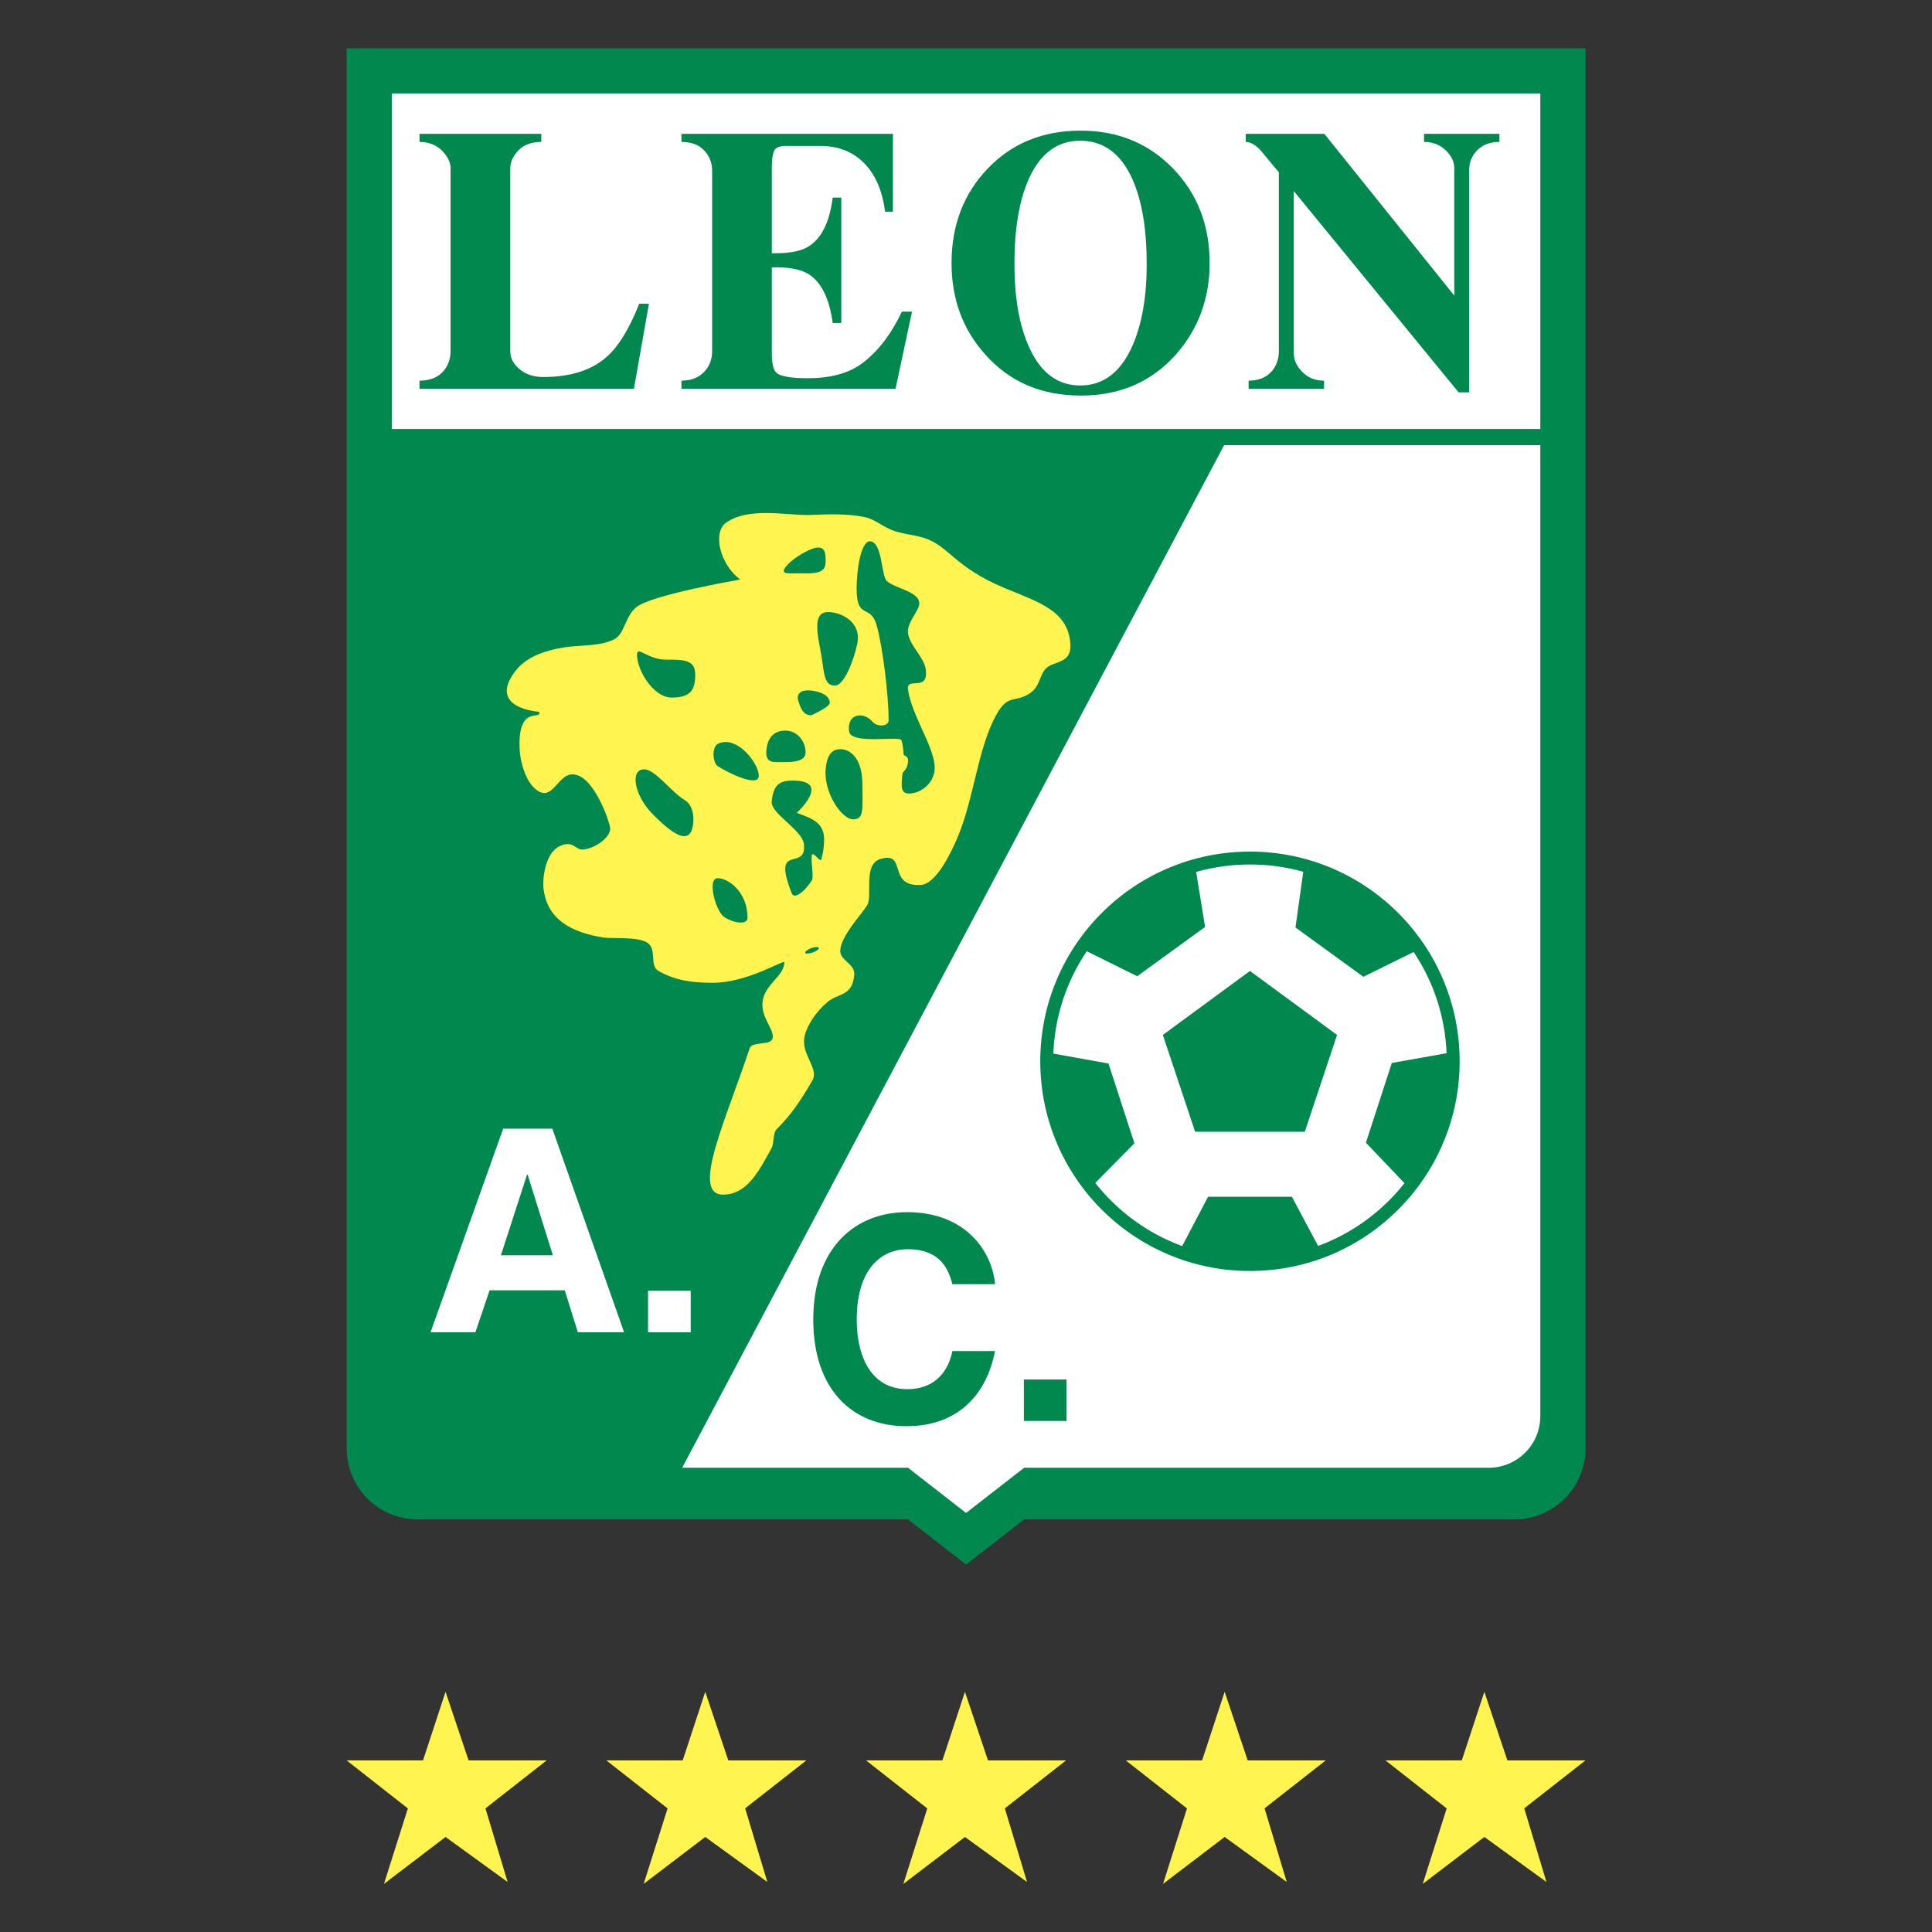 <?xml version="1.0" encoding="UTF-8" standalone="no"?>
<svg
   xmlns:dc="http://purl.org/dc/elements/1.1/"
   xmlns:cc="http://creativecommons.org/ns#"
   xmlns:rdf="http://www.w3.org/1999/02/22-rdf-syntax-ns#"
   xmlns:svg="http://www.w3.org/2000/svg"
   xmlns="http://www.w3.org/2000/svg"
   xmlns:sodipodi="http://sodipodi.sourceforge.net/DTD/sodipodi-0.dtd"
   xmlns:inkscape="http://www.inkscape.org/namespaces/inkscape"
   version="1.1"
   id="Layer_1"
   x="0px"
   y="0px"
   viewBox="0 0 1000 1000"
   xml:space="preserve"
   sodipodi:docname="Club Léon.svg"
   width="1000"
   height="1000"
   inkscape:version="1.0.1 (3bc2e813f5, 2020-09-07)"><rect x="0" y="0" width="1000" height="1000" fill="#333333" stroke="none"/><defs
   id="defs71" /><sodipodi:namedview
   pagecolor="#ffffff"
   bordercolor="#666666"
   borderopacity="1"
   objecttolerance="10"
   gridtolerance="10"
   guidetolerance="10"
   inkscape:pageopacity="0"
   inkscape:pageshadow="2"
   inkscape:window-width="1920"
   inkscape:window-height="1017"
   id="namedview69"
   showgrid="false"
   inkscape:zoom="0.845"
   inkscape:cx="500"
   inkscape:cy="500"
   inkscape:window-x="-8"
   inkscape:window-y="-8"
   inkscape:window-maximized="1"
   inkscape:current-layer="Layer_1"
   inkscape:document-rotation="0" />
















<g
   id="g931"
   transform="matrix(2.734,0,0,2.734,148.985,-6.438)"><path
     style="fill:#fff450"
     d="m 18.199,359.011 4.527,-14.283 -11.594,-9.098 h 14.459 l 4.266,-12.98 4.363,12.98 h 14.786 l -11.593,9.085 4.2,13.939 -11.756,-8.523 z"
     id="path2" /><path
     style="fill:#fff450"
     d="m 116.532,359.011 4.526,-14.283 -11.593,-9.098 h 14.458 l 4.267,-12.98 4.363,12.98 h 14.786 l -11.594,9.085 4.201,13.939 -11.756,-8.523 z"
     id="path4" /><path
     style="fill:#fff450"
     d="m 214.864,359.007 4.526,-14.282 -11.593,-9.099 h 14.459 l 4.267,-12.98 4.362,12.98 h 14.786 l -11.594,9.083 4.201,13.94 -11.755,-8.524 z"
     id="path6" /><path
     style="fill:#fff450"
     d="m 165.698,359.007 4.527,-14.282 -11.594,-9.099 h 14.46 l 4.266,-12.98 4.362,12.98 h 14.787 l -11.594,9.083 4.201,13.94 -11.756,-8.524 z"
     id="path8" /><path
     style="fill:#fff450"
     d="m 67.365,359.007 4.528,-14.282 -11.594,-9.099 h 14.459 l 4.266,-12.98 4.363,12.98 h 14.786 l -11.593,9.084 4.201,13.94 -11.756,-8.524 z"
     id="path10" /><path
     style="fill:#00884e"
     d="m 245.667,276.568 c 0,7.421 -6.016,13.436 -13.436,13.436 h -92.836 l -10.994,8.551 -10.994,-8.551 H 24.573 c -7.42,0 -13.437,-6.016 -13.437,-13.436 V 11.5 h 234.531 z"
     id="path12" /><path
     style="fill:#ffffff"
     d="m 117.408,280.232 10.994,8.551 10.994,-8.551 h 87.949 c 5.397,0 9.771,-4.375 9.771,-9.771 V 86.623 H 177.262 L 74.655,280.232 Z"
     id="path14" /><rect
     x="19.687"
     y="20.05"
     style="fill:#ffffff"
     width="217.431"
     height="63.519"
     id="rect16" /><g
     id="g26">
	<path
   style="fill:#00884e"
   d="M 68.363,59.865 65.524,75.947 H 24.929 v -1.526 c 2.102,0 3.679,-0.683 4.731,-2.05 0.764,-1.037 1.147,-2.216 1.147,-3.538 V 34.177 c 0,-0.99 -0.454,-2.004 -1.362,-3.041 -1.147,-1.274 -2.652,-1.91 -4.516,-1.91 v -1.527 h 23.056 v 1.527 c -2.103,0 -3.68,0.685 -4.731,2.053 -0.766,0.942 -1.147,1.957 -1.147,3.042 v 34.531 c 0,1.274 0.589,2.408 1.769,3.397 1.18,0.99 2.666,1.485 4.459,1.485 5.096,0 9.083,-1.249 11.961,-3.75 2.265,-1.98 4.341,-5.354 6.229,-10.119 z"
   id="path18" />
	<path
   style="fill:#00884e"
   d="m 118.169,61.353 -3.118,14.594 H 74.526 v -1.526 c 1.888,0 3.372,-0.612 4.458,-1.839 0.896,-1.037 1.344,-2.286 1.344,-3.749 V 34.671 c 0,-1.508 -0.508,-2.792 -1.522,-3.855 -1.014,-1.061 -2.44,-1.592 -4.281,-1.592 v -1.527 h 40.03 V 42.43 h -1.486 c -0.566,-4.363 -2.099,-7.623 -4.6,-9.782 -1.981,-1.727 -4.436,-2.614 -7.36,-2.662 h -6.582 c -1.273,-0.047 -2.076,0.224 -2.405,0.814 -0.331,0.59 -0.495,1.686 -0.495,3.29 v 16.203 h 0.848 c 2.78,0 4.854,-0.45 6.222,-1.353 2.403,-1.564 3.888,-4.626 4.455,-9.183 h 1.626 v 23.744 h -1.626 c -0.613,-4.555 -2.098,-7.617 -4.455,-9.182 -1.415,-0.902 -3.488,-1.354 -6.222,-1.354 h -0.848 v 16.259 c 0,1.98 0.306,3.229 0.919,3.746 0.801,0.661 2.76,0.99 5.875,0.99 4.246,0 7.62,-0.896 10.121,-2.692 3.02,-2.173 5.591,-5.478 7.714,-9.917 h 1.913 z"
   id="path20" />
	<path
   style="fill:#00884e"
   d="m 159.915,67.779 c -2.215,5.038 -5.518,7.558 -9.903,7.558 -4.198,0 -7.382,-2.332 -9.551,-6.993 -1.933,-4.096 -2.899,-9.442 -2.899,-16.036 0,-6.734 0.919,-12.126 2.758,-16.176 2.169,-4.758 5.399,-7.137 9.691,-7.137 4.479,0 7.804,2.497 9.974,7.49 1.745,4.05 2.617,9.324 2.617,15.823 0.001,6.217 -0.895,11.375 -2.687,15.471 z m 7.657,-33.536 c -4.627,-4.771 -10.458,-7.157 -17.49,-7.157 -7.129,0 -12.983,2.386 -17.561,7.157 -4.58,4.77 -6.869,10.745 -6.869,17.924 0,6.801 2.124,12.563 6.373,17.286 4.579,5.196 10.621,7.792 18.129,7.792 7.411,0 13.43,-2.62 18.056,-7.864 4.201,-4.816 6.303,-10.556 6.303,-17.214 0,-7.179 -2.315,-13.154 -6.941,-17.924 z"
   id="path22" />
	<path
   style="fill:#00884e"
   d="m 229.38,29.225 c -1.765,0 -3.161,0.52 -4.188,1.558 -1.025,1.037 -1.539,2.287 -1.539,3.748 v 42.104 l -1.997,0.01 -31.212,-38.119 v 30.667 c 0,1.225 0.476,2.356 1.431,3.391 1.098,1.226 2.529,1.837 4.294,1.837 v 1.526 h -14.277 v -1.526 c 1.908,0 3.388,-0.612 4.438,-1.839 0.858,-1.037 1.288,-2.286 1.288,-3.749 V 34.954 c -0.143,-0.14 -1.185,-1.391 -3.13,-3.747 -1.091,-1.321 -2.135,-1.981 -3.13,-1.981 v -1.527 h 14.877 l 24.593,30.61 V 34.177 c 0,-1.226 -0.549,-2.357 -1.646,-3.396 -1.098,-1.038 -2.457,-1.556 -4.08,-1.556 v -1.527 h 14.277 v 1.527 z"
   id="path24" />
</g><path
     style="fill:#ffffff"
     d="m 45.285,224.734 h 0.107 l 4.782,15.265 h -9.832 z m -7.092,21.907 h 14.238 l 2.472,7.939 h 8.758 L 50.067,216.026 H 40.771 L 27.016,254.58 h 8.49 z"
     id="path28" /><path
     style="fill:#ffffff"
     d="m 76.272,254.574 h -8.078 v -7.85 h 8.078 z"
     id="path30" /><path
     style="fill:#00884e"
     d="m 125.817,245.474 c -0.645,-2.298 -1.88,-6.626 -8.545,-6.626 -3.87,0 -9.567,2.564 -9.567,13.412 0,6.895 2.741,13.092 9.567,13.092 4.461,0 7.578,-2.511 8.545,-7.213 h 8.061 c -1.611,8.347 -7.094,14.223 -16.768,14.223 -10.266,0 -17.637,-6.955 -17.637,-20.209 0,-13.414 7.801,-20.315 17.745,-20.315 11.555,0 16.231,7.971 16.66,13.636 z"
     id="path32" /><path
     style="fill:#00884e"
     d="m 147.426,271.369 h -8.079 v -7.848 h 8.079 z"
     id="path34" /><path
     style="fill:#fff450"
     d="m 47.172,151.974 c 3.46,2.442 4.071,-4.682 8.143,-2.647 3,1.501 5.461,8.102 5.699,9.773 0.204,1.424 -2.212,3.617 -4.886,4.071 -1.8,0.306 -1.924,-1.915 -4.682,-0.61 -2.804,1.326 -3.239,6.297 -3.053,7.94 0.668,5.952 5.307,8.394 11.402,9.354 1.557,0.246 6.581,-0.239 8.344,1.029 1.765,1.267 0.268,4.288 2.036,5.293 3.537,2.01 6.883,2.21 10.18,2.24 6.593,0.059 13.64,-4.479 13.64,-3.869 0,2.499 -3.488,4.014 -4.072,7.126 -0.61,3.257 2.337,5.57 1.833,7.329 -0.381,1.329 -3.877,0.443 -4.329,1.813 -4.368,13.281 -11.243,27.706 -5.036,27.706 4.679,0 6.908,-4.73 9.162,-8.755 0.561,-1.003 0.223,-2.869 1.017,-3.663 2.646,-2.646 4.313,-5.046 6.719,-9.162 1.379,-2.361 -2.312,-5.004 -1.426,-8.551 0.51,-2.035 2.163,-4.53 4.275,-6.311 2.114,-1.782 4.684,-1.018 5.09,-5.09 0.227,-2.26 -2.729,-2.707 -2.646,-4.682 0.114,-2.738 3.904,-6.68 5.09,-8.552 1.084,-1.711 -0.815,-7.735 2.443,-8.753 5.279,-1.649 1.222,5.293 7.736,4.886 2.844,-0.177 5.602,-5.861 6.922,-8.957 3.114,-7.309 3.81,-16.811 7.329,-23.208 2.239,-4.072 3.46,-2.241 6.311,-4.072 2.021,-1.3 1.781,-3.277 3.054,-4.683 1.412,-1.559 4.932,-0.817 4.682,-4.683 -0.407,-6.311 -5.97,-7.9 -12.419,-10.586 -9.772,-4.072 -10.587,-8.144 -15.531,-9.582 -1.974,-0.575 -4.04,-0.69 -5.845,-1.412 -1.805,-0.722 -3.336,-2.088 -5.09,-2.443 -4.351,-0.881 -8.501,-0.407 -10.993,-0.407 -4.246,0 -11.074,-1.48 -15.27,1.425 -2.646,1.832 -1.221,7.94 2.647,10.79 0,0 -17.024,2.911 -19.748,5.293 -2.217,1.939 -2.053,5.059 -4.276,6.108 -2.688,1.268 -6.311,0.982 -9.161,1.425 -4.22,0.656 -7.435,1.977 -9.365,4.479 -5.497,7.126 4.479,7.736 4.479,7.736 0.546,1.749 -4.276,-1.629 -3.665,7.534 0.092,1.351 0.883,5.65 3.26,7.328 z"
     id="path36" /><g
     id="g62">
	<path
   style="fill:#00884e"
   d="m 103.59,132.142 c 1.755,-0.019 3.588,-4.904 4.21,-7.882 0.89,-4.261 -3.183,-6.031 -5.508,-6.031 -2.326,0 -2.444,2.29 -1.527,6.87 0.854,4.269 0.5,7.068 2.825,7.043 z"
   id="path38" />
	<path
   style="fill:#00884e"
   d="m 99.085,137.773 c -0.031,0 3.513,-1.521 3.513,-2.366 0,-1.253 -1.423,-1.994 -3.132,-2.268 -2.518,-0.404 -3.221,0.697 -2.824,1.886 0.307,0.916 0.715,2.748 2.443,2.748 z"
   id="path40" />
	<path
   style="fill:#00884e"
   d="m 72.67,134.415 c 3.518,0 4.461,-1.414 4.461,-4.276 0,-2.862 -2.013,-2.9 -5.53,-2.9 -3.519,0 -5.498,-2.748 -5.498,-0.917 0.001,2.863 3.049,8.093 6.567,8.093 z"
   id="path42" />
	<path
   style="fill:#00884e"
   d="m 97.712,110.9 c 3.664,0.125 4.103,-0.876 4.103,-2.367 0,-1.49 -0.1,-3.017 -2.271,-2.367 -1.527,0.458 -4.581,2.291 -5.497,3.818 -0.767,1.279 1.401,0.839 3.665,0.916 z"
   id="path44" />
	<path
   style="fill:#00884e"
   d="m 92.368,146.63 c 2.266,0 5.649,0.254 5.649,-1.833 0,-2.087 -1.551,-4.123 -3.817,-4.123 -2.266,0 -3.227,1.451 -3.512,3.054 -0.366,2.056 0.153,2.902 1.68,2.902 z"
   id="path46" />
	<path
   style="fill:#00884e"
   d="m 89.161,149.225 c 0,-2.326 -4.077,-7.688 -7.634,-6.107 -1.375,0.61 -1.07,3.664 -0.154,4.275 1.806,1.204 7.788,4.158 7.788,1.832 z"
   id="path48" />
	<path
   style="fill:#00884e"
   d="m 111.454,120.672 c 1.217,4.258 2.29,13.546 2.29,18.017 0,1.222 -2.161,1.362 -3.054,0.306 -1.68,-1.986 -4.902,-1.583 -4.429,1.832 0.358,2.575 9.674,0.767 9.925,1.68 0.24,0.872 0.35,1.744 0.384,2.593 0.019,0.522 0.991,0.155 0.838,1.53 -0.187,1.675 -0.98,1.602 -1.056,2.308 -0.232,2.158 -0.362,3.647 1.208,3.647 2.592,0 5.169,-2.357 4.885,-5.345 -0.381,-4.044 -4.34,-9.509 -5.038,-14.353 -0.367,-2.549 3.97,0.611 3.359,-3.817 -0.321,-2.333 -3.104,-4.562 -3.359,-6.871 -0.22,-2.006 2.059,-4.149 2.138,-5.497 0.152,-2.596 -5.649,-3.054 -6.413,-4.734 -0.764,-1.68 -0.764,-6.871 -2.825,-7.131 -1.42,-0.18 -2.38,3.438 -2.591,7.665 -0.385,7.712 2.516,3.894 3.738,8.17 z"
   id="path50" />
	<path
   style="fill:#00884e"
   d="m 76.487,159.456 c 0.458,-1.317 0.633,-4.424 -1.374,-5.65 -2.748,-1.68 -5.65,-5.955 -7.787,-5.802 -2.607,0.186 -1.617,4.981 1.527,8.245 3.97,4.123 6.759,5.725 7.634,3.207 z"
   id="path52" />
	<path
   style="fill:#00884e"
   d="m 107.025,157.47 c 2.146,0 1.748,-2.05 1.748,-6.642 0,-4.591 -2.045,-6.641 -4.191,-6.641 -2.146,0 -2.596,2.137 -2.749,3.664 -0.456,4.568 3.046,9.619 5.192,9.619 z"
   id="path54" />
	<path
   style="fill:#00884e"
   d="m 82.595,175.945 c 1.527,1.069 4.429,1.679 4.429,0.153 0,-4.886 -3.623,-7.481 -5.651,-7.481 -2.026,0 -0.438,6.166 1.222,7.328 z"
   id="path56" />
	<path
   style="fill:#00884e"
   d="m 97.712,162.204 c 0.526,5.335 -6.261,-0.611 -2.291,9.314 0.424,1.059 2.267,-0.123 3.818,-2.551 0.35,-0.546 -0.301,-4.116 0,-4.778 0.3,-0.662 1.551,1.584 1.764,0.83 0.327,-1.161 0.526,-2.419 0.526,-3.73 0,-3.095 -2.138,-3.97 -5.192,-5.04 0,0 6.566,-5.955 -0.458,-6.107 -2.443,-0.053 -3.97,0.458 -4.275,3.971 -0.198,2.279 5.84,5.382 6.108,8.091 z"
   id="path58" />
	<path
   style="fill:#00884e"
   d="m 99.383,182.677 c -0.71,0.259 -1.352,0.285 -1.434,0.062 -0.081,-0.224 0.429,-0.616 1.138,-0.874 0.71,-0.258 1.352,-0.286 1.434,-0.061 0.082,0.224 -0.428,0.615 -1.138,0.873 z"
   id="path60" />
</g><path
     style="fill:#00884e"
     d="m 182.149,242.977 c 21.924,0 39.698,-17.774 39.698,-39.699 0,-21.926 -17.774,-39.7 -39.698,-39.7 -21.925,0 -39.699,17.774 -39.699,39.7 0,21.925 17.774,39.699 39.699,39.699 z"
     id="path64" /><path
     style="fill:#ffffff"
     d="m 209.005,203.591 10.368,-1.842 c -0.284,-7.075 -2.543,-13.641 -6.237,-19.163 l -9.522,4.694 -12.847,-9.335 1.472,-10.543 c -3.209,-0.901 -6.593,-1.383 -10.09,-1.383 -3.531,0 -6.946,0.492 -10.184,1.409 l 1.685,10.416 -12.847,9.334 -9.546,-4.734 c -3.765,5.572 -6.061,12.217 -6.335,19.379 l 10.441,1.875 4.908,15.104 -7.407,7.505 c 4.232,5.375 9.913,9.556 16.452,11.955 l 4.894,-9.334 h 15.879 l 4.961,9.31 c 6.494,-2.397 12.135,-6.549 16.348,-11.882 l -7.299,-7.664 z m -16.474,13.02 h -20.766 l -6.107,-18.322 16.491,-12.113 16.49,12.113 z"
     id="path66" /></g>
</svg>
